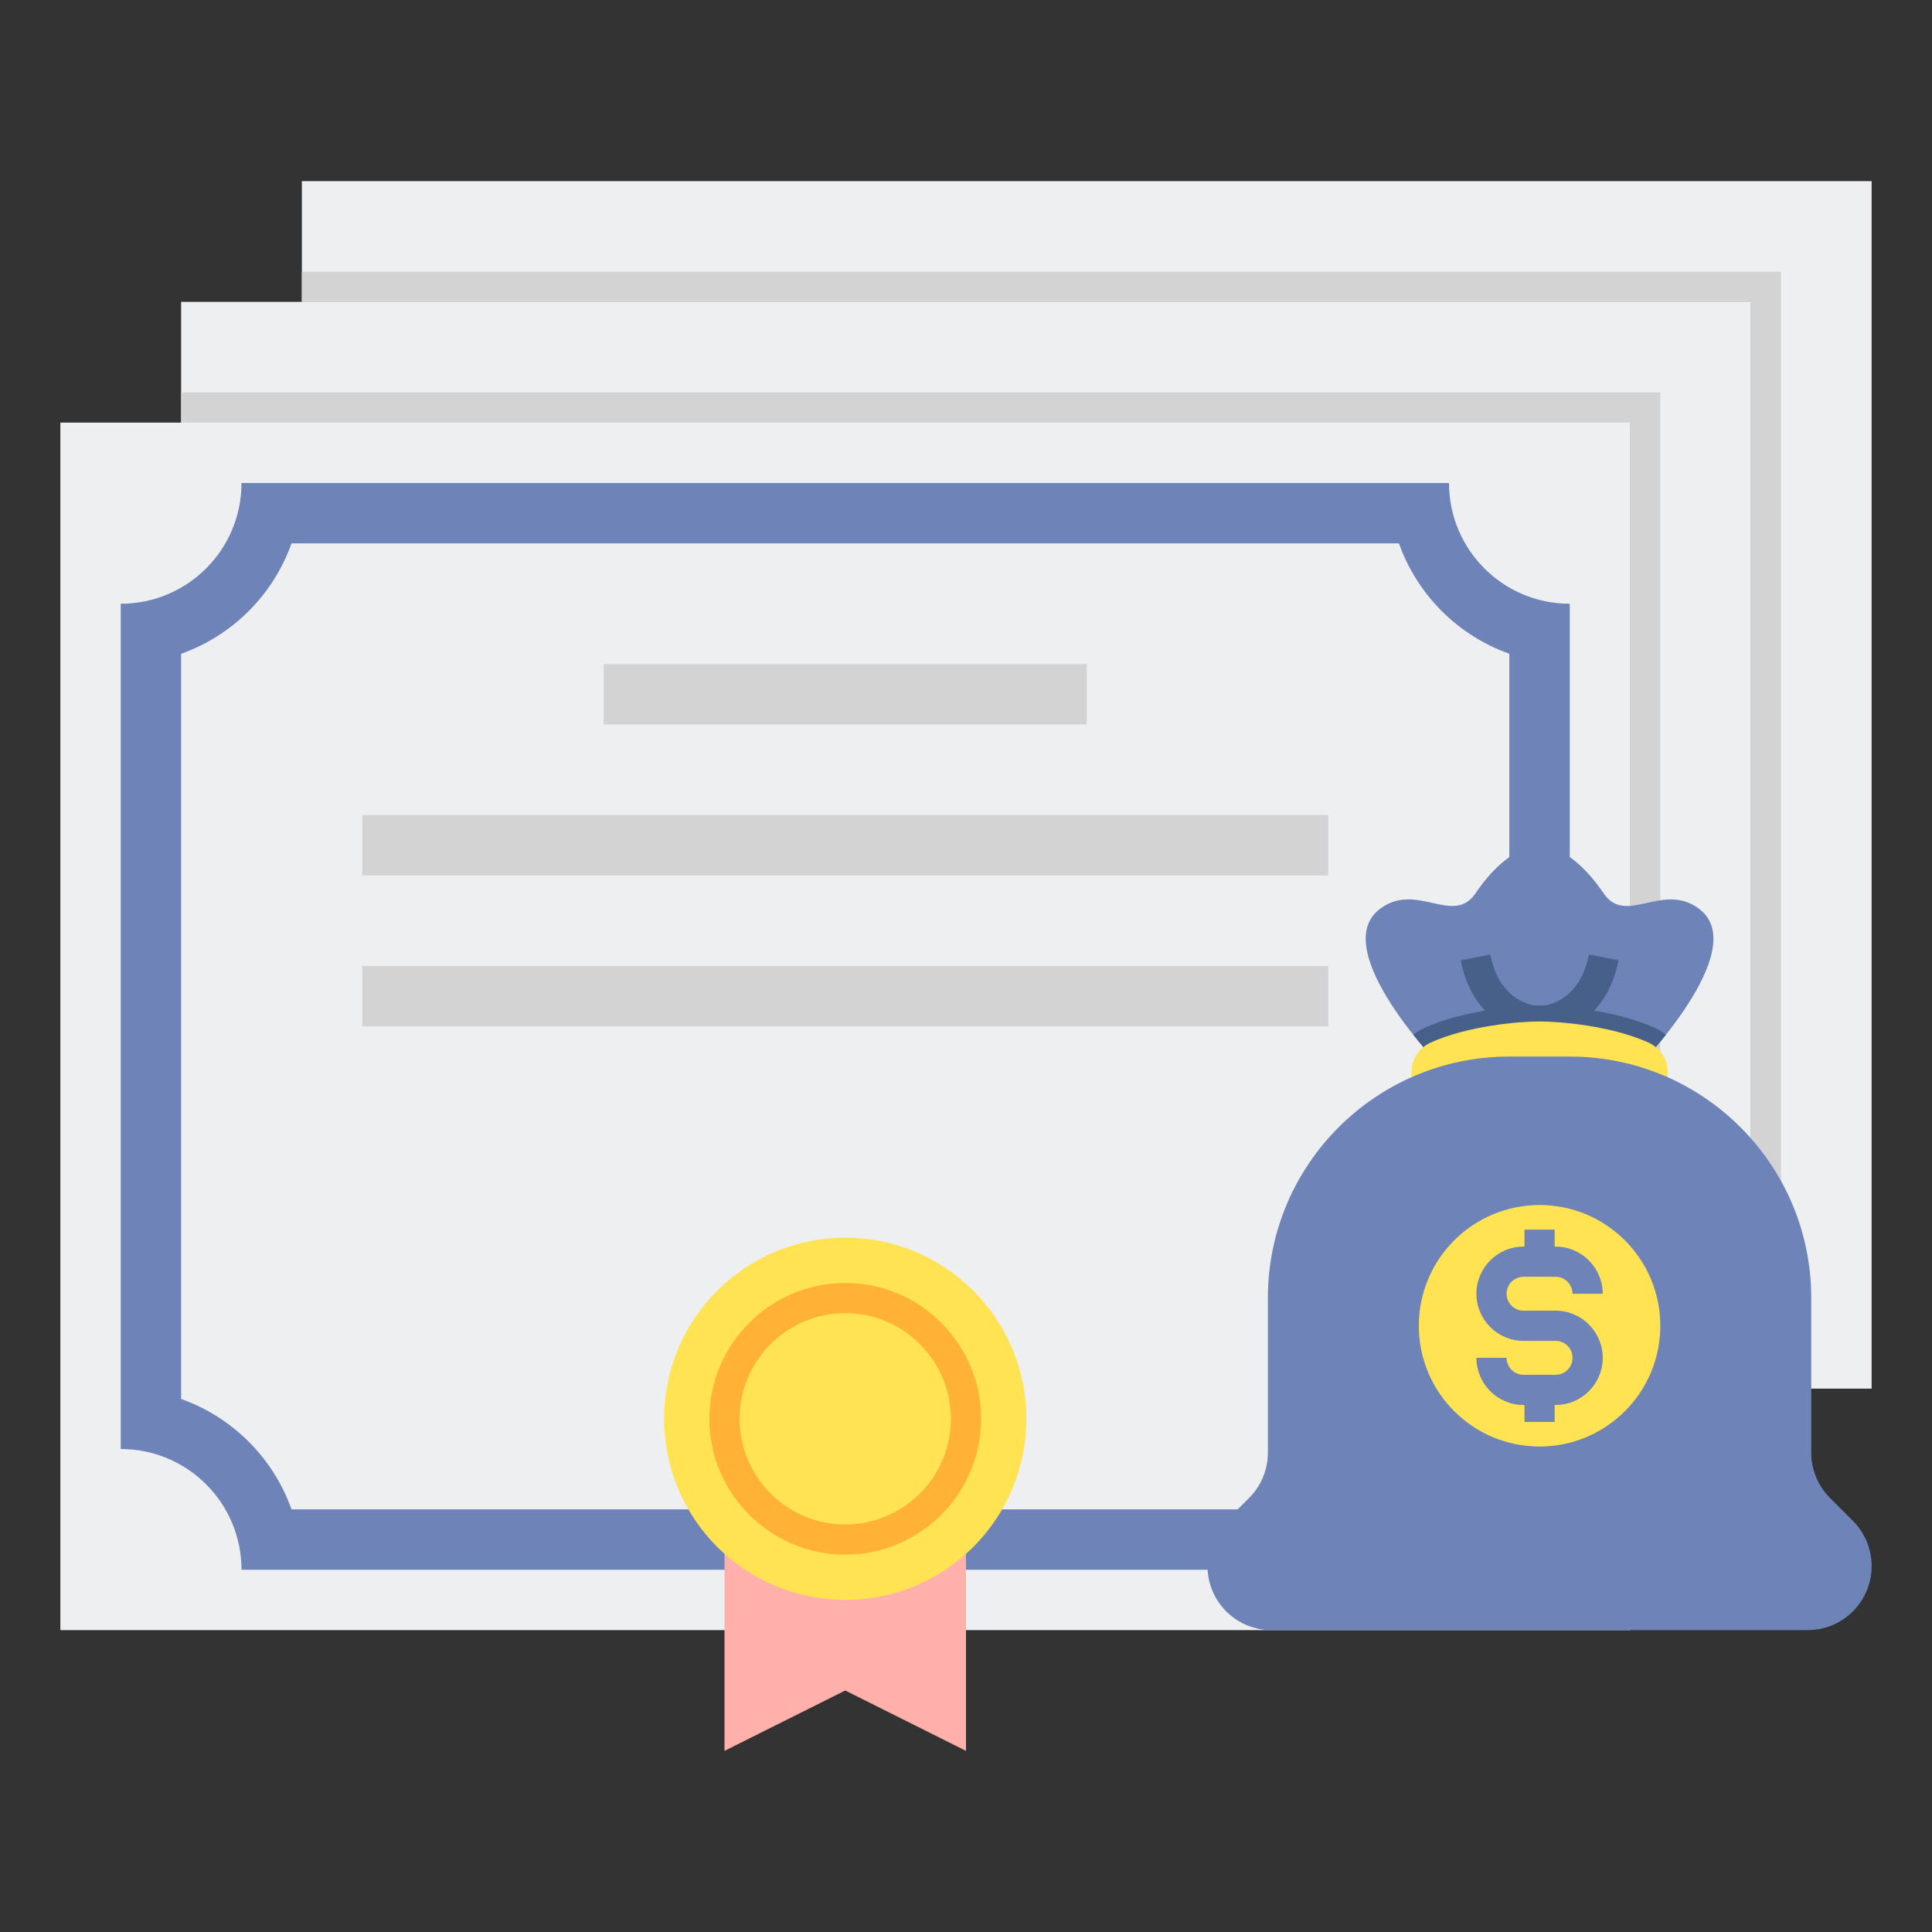 <?xml version="1.0" encoding="utf-8"?>
<!-- Generator: Adobe Illustrator 18.0.0, SVG Export Plug-In . SVG Version: 6.00 Build 0)  -->
<!DOCTYPE svg PUBLIC "-//W3C//DTD SVG 1.1//EN" "http://www.w3.org/Graphics/SVG/1.1/DTD/svg11.dtd">
<svg xmlns="http://www.w3.org/2000/svg" xmlns:xlink="http://www.w3.org/1999/xlink" version="1.1" id="Layer_2" x="0px" y="0px" viewBox="0 0 64 64" style="enable-background:new 0 0 64 64;" xml:space="preserve" width="512" height="512">
<rect x="0" y="0" width="64" height="64" fill="#333333" stroke="none"/>
<style type="text/css">
	.st0{fill:#EDEFF1;}
	.st1{fill:#D3D3D3;}
	.st2{fill:#98CA69;}
	.st3{fill:#80D6FB;}
	.st4{fill:#FFB0AA;}
	.st5{fill:#FFE352;}
	.st6{fill:#6E83B7;}
	.st7{fill:#466089;}
	.st8{fill:#FFD3B3;}
	.st9{fill:#FCB98B;}
	.st10{fill:#FFB236;}
	.st11{fill:#46BEE8;}
	.st12{fill:#E0E2FF;}
	.st13{fill:#8FA5D1;}
	.st14{fill:#75AA40;}
</style>
<g>
	<g>
		<polygon class="st0" points="62,46 58,46 58,10 10,10 10,6 62,6   "/>
	</g>
	<g>
		<polygon class="st1" points="10,10 58,10 58,46 59,46 59,9 10,9   "/>
	</g>
	<g>
		<polygon class="st0" points="58,50 54,50 54,14 6,14 6,10 58,10   "/>
	</g>
	<g>
		<g>
			<polygon class="st1" points="6,14 54,14 54,50 55,50 55,13 6,13    "/>
		</g>
		<g>
			<rect x="2" y="14" class="st0" width="52" height="40"/>
		</g>
		<path class="st6" d="M48,16H8c0,2.21-1.79,4-4,4v28c2.21,0,4,1.79,4,4h40c0-2.21,1.79-4,4-4V20C49.79,20,48,18.21,48,16z     M50,46.343c-1.702,0.604-3.054,1.955-3.657,3.657H9.657C9.054,48.298,7.702,46.946,6,46.343V21.657    C7.702,21.054,9.054,19.702,9.657,18h36.685c0.604,1.702,1.955,3.054,3.657,3.657V46.343z"/>
		<g>
			<g>
				<path class="st6" d="M54.184,35.429c0,0,3.87-3.942,2.122-5.306c-1.21-0.945-2.44,0.566-3.184-0.531C52.003,27.942,51,28,51,28      s-1.003-0.058-2.122,1.592c-0.744,1.096-1.973-0.415-3.184,0.531c-1.747,1.364,2.122,5.306,2.122,5.306H54.184z"/>
			</g>
			<path class="st7" d="M54.823,34.051c-0.62-0.28-1.342-0.46-2.012-0.574c0.36-0.386,0.662-0.925,0.803-1.669l-0.982-0.188     c-0.25,1.312-1.079,1.617-1.444,1.69c-0.064-0.002-0.133-0.004-0.187-0.004c-0.05,0-0.115,0.003-0.173,0.004     c-0.381-0.073-1.208-0.379-1.458-1.689l-0.982,0.188c0.142,0.744,0.444,1.283,0.804,1.669c-0.67,0.114-1.393,0.294-2.013,0.574     c-0.132,0.06-0.253,0.138-0.361,0.227c0.535,0.676,1,1.15,1,1.15h6.367c0,0,0.465-0.474,1-1.15     C55.075,34.189,54.955,34.111,54.823,34.051z"/>
			<g>
				<path class="st5" d="M51,36.49h4.245v-0.978c0-0.424-0.254-0.802-0.641-0.977c-1.234-0.557-2.935-0.698-3.604-0.698      s-2.37,0.141-3.604,0.698c-0.387,0.175-0.641,0.552-0.641,0.977v0.978H51z"/>
			</g>
			<g>
				<path class="st6" d="M51,35h1c4.418,0,8,3.582,8,8v5.122c0,0.562,0.223,1.101,0.621,1.499l0.758,0.758      C61.777,50.777,62,51.316,62,51.878v0.002c0,1.171-0.949,2.12-2.12,2.12h-9.268H42.12C40.949,54,40,53.051,40,51.88v-0.002      c0-0.562,0.223-1.101,0.621-1.499l0.758-0.758C41.777,49.223,42,48.684,42,48.122V43c0-4.418,3.582-8,8-8H51z"/>
			</g>
			<g>
				<circle class="st5" cx="51" cy="43.918" r="4"/>
			</g>
			<path class="st6" d="M51.531,43.418h-1.062c-0.31,0-0.561-0.251-0.561-0.561s0.251-0.562,0.561-0.562h1.062     c0.31,0,0.561,0.252,0.561,0.562h1c0-0.861-0.7-1.562-1.561-1.562H51.5v-0.562h-1v0.562h-0.031c-0.861,0-1.561,0.7-1.561,1.562     c0,0.86,0.7,1.561,1.561,1.561h1.062c0.31,0,0.561,0.252,0.561,0.562s-0.251,0.562-0.561,0.562h-1.062     c-0.31,0-0.561-0.252-0.561-0.562h-1c0,0.861,0.7,1.562,1.561,1.562H50.5v0.561h1v-0.561h0.031c0.861,0,1.561-0.7,1.561-1.562     S52.392,43.418,51.531,43.418z"/>
		</g>
		<g>
			<rect x="20" y="22" class="st1" width="16" height="2"/>
		</g>
		<g>
			<rect x="12" y="27" class="st1" width="32" height="2"/>
		</g>
		<g>
			<rect x="12" y="32" class="st1" width="32" height="2"/>
		</g>
		<g>
			<polygon class="st4" points="28,56 32,58 32,43 28,43 24,43 24,58    "/>
		</g>
		<g>
			<circle class="st5" cx="28" cy="47" r="6"/>
		</g>
		<g>
			<path class="st10" d="M28,51.5c-2.481,0-4.5-2.019-4.5-4.5s2.019-4.5,4.5-4.5s4.5,2.019,4.5,4.5S30.481,51.5,28,51.5z M28,43.5     c-1.93,0-3.5,1.57-3.5,3.5s1.57,3.5,3.5,3.5s3.5-1.57,3.5-3.5S29.93,43.5,28,43.5z"/>
		</g>
	</g>
</g>
</svg>
